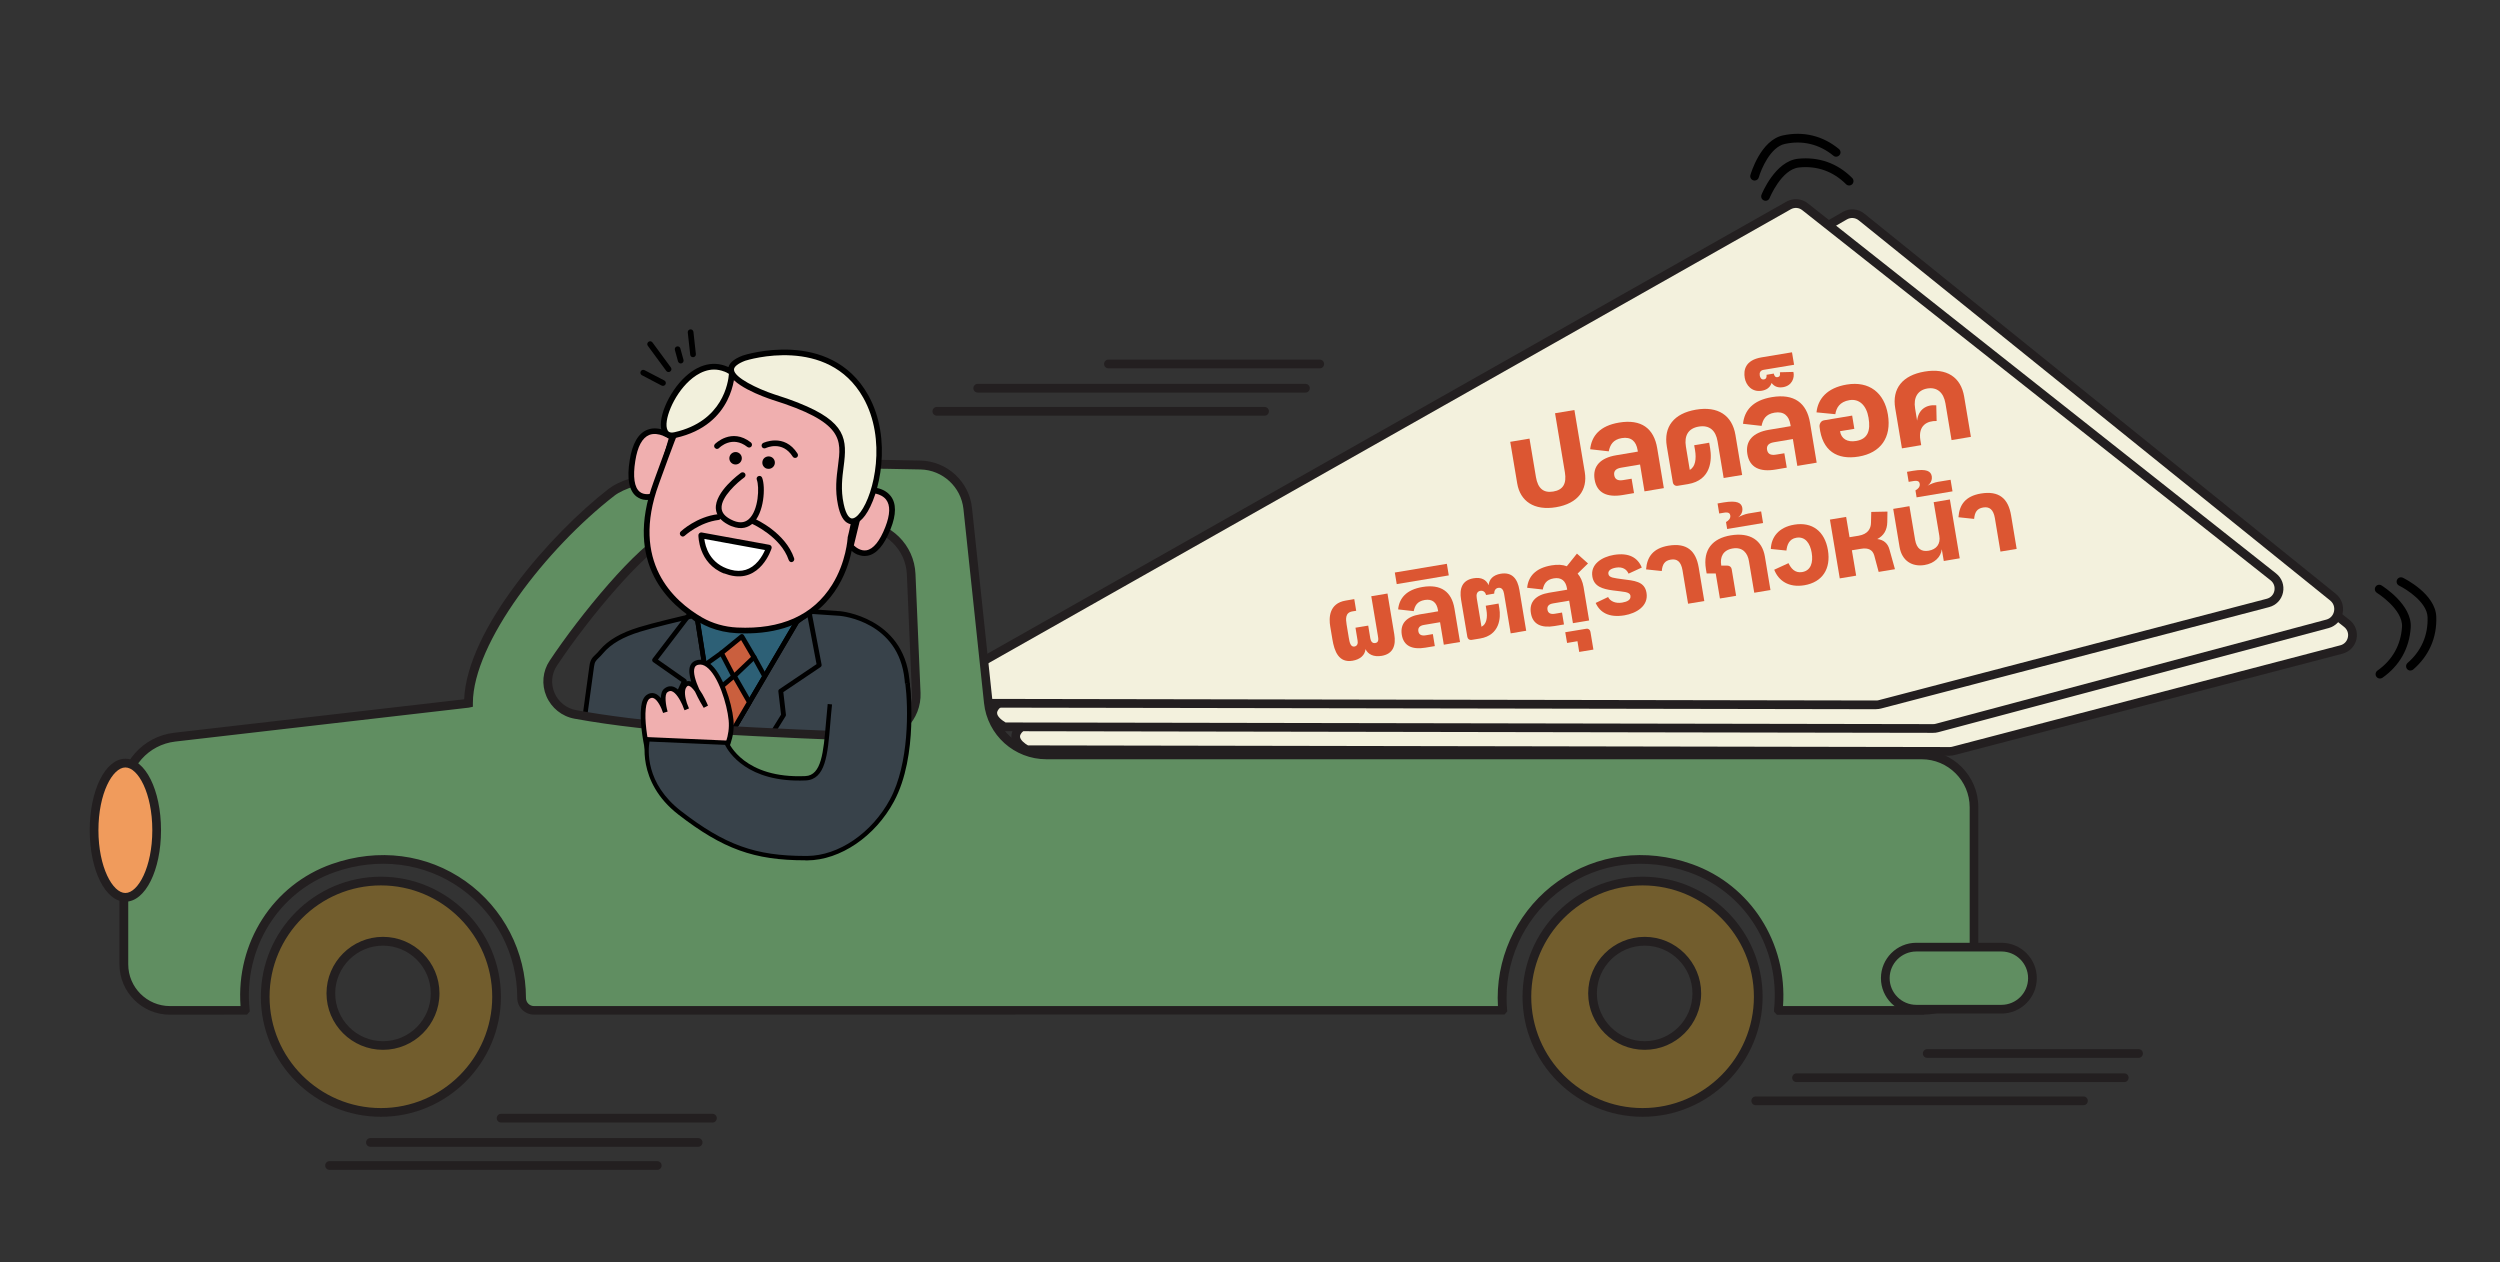 <?xml version="1.0" encoding="UTF-8"?><svg id="Layer_5" xmlns="http://www.w3.org/2000/svg" viewBox="0 0 286.76 144.78"><rect x="0" y="0" width="286.76" height="144.78" fill="#333333" stroke="none"/><defs><style>.cls-1{fill:none;}.cls-2{fill:#f3f1dd;}.cls-3{fill:#f2f0dc;}.cls-4{fill:#f09b5c;}.cls-5{fill:#fff;}.cls-6{fill:#f0afaf;}.cls-7{fill:#ca5f3e;}.cls-8{fill:#dc5632;}.cls-9{fill:#231f20;}.cls-10{fill:#38424a;}.cls-11{fill:#2d6076;}.cls-12{fill:#608e61;}.cls-13{fill:#725d2d;}</style></defs><path class="cls-2" d="m119.19,82.31l94.39-53.4c.6-.34,1.35-.28,1.89.15l53.72,42.46c1.1.87.73,2.62-.62,2.98l-44.5,11.63c-.14.04-.29.06-.43.06l-105.82-.19s-3.63-1.73,1.17-3.59c.07-.03.14-.06.21-.1Z"/><path class="cls-9" d="m223.64,86.69l-105.93-.19-.1-.05c-.17-.08-1.64-.82-1.6-2.04.04-.95.95-1.75,2.8-2.47.05-.02.1-.04.14-.07h0s94.39-53.4,94.39-53.4c.78-.44,1.74-.37,2.45.19l53.72,42.46c.66.52.96,1.36.79,2.18-.17.82-.79,1.46-1.6,1.68l-44.5,11.63c-.18.05-.37.07-.56.07Zm-105.7-1.19l105.7.19c.1,0,.21-.01.3-.04l44.5-11.63c.45-.12.78-.46.87-.92.1-.46-.07-.9-.43-1.19l-53.72-42.46c-.38-.3-.91-.34-1.33-.1l-94.39,53.4s0,0,0,0h0c-.08.05-.18.09-.27.13-1.93.75-2.16,1.35-2.17,1.58-.02.41.57.85.93,1.05Z"/><path class="cls-2" d="m116.58,79.58l95.03-54.84c.61-.35,1.36-.29,1.9.15l54.08,43.61c1.11.89.74,2.7-.63,3.06l-44.8,11.95c-.14.04-.29.06-.44.06l-106.54-.19s-3.65-1.77,1.18-3.69c.07-.03.14-.06.21-.1Z"/><path class="cls-9" d="m221.73,84.06l-106.65-.19-.1-.05c-.17-.08-1.65-.84-1.6-2.08.04-.96.96-1.79,2.82-2.52.05-.02.1-.04.14-.07l95.03-54.84c.79-.46,1.76-.38,2.47.19l54.08,43.61c.66.54.97,1.39.79,2.23-.18.83-.79,1.48-1.6,1.7l-44.8,11.95c-.18.05-.37.07-.57.07Zm-106.41-1.19l106.41.19c.1,0,.21-.01.31-.04l44.8-11.95c.45-.12.78-.47.88-.94.1-.48-.06-.94-.44-1.25l-54.08-43.61c-.39-.31-.91-.35-1.34-.11l-95.03,54.84c-.09.05-.18.09-.27.13-1.95.77-2.18,1.4-2.19,1.63-.02.43.58.88.95,1.09Z"/><path class="cls-2" d="m110.77,76.98l94.39-53.4c.6-.34,1.35-.28,1.89.15l53.72,42.46c1.1.87.73,2.62-.62,2.98l-44.5,11.63c-.14.04-.29.06-.43.06l-105.82-.19s-3.63-1.73,1.17-3.59c.07-.03.14-.06.21-.1Z"/><path class="cls-9" d="m215.22,81.35h-.01l-105.93-.19-.1-.05c-.17-.08-1.64-.82-1.6-2.04.04-.95.95-1.75,2.8-2.47.05-.02.1-.04.14-.07h0s94.39-53.4,94.39-53.4c.78-.44,1.74-.37,2.45.19l53.72,42.46c.66.52.96,1.35.79,2.18-.17.82-.78,1.47-1.6,1.68l-44.5,11.63c-.18.05-.36.07-.55.07Zm-105.71-1.19l105.7.19c.11,0,.21-.01.3-.04l44.5-11.63c.45-.12.78-.46.87-.92.09-.46-.07-.9-.43-1.19l-53.72-42.46c-.38-.31-.91-.34-1.33-.1l-94.39,53.4c-.09.05-.18.09-.27.13-1.93.75-2.16,1.35-2.17,1.58-.02.41.57.85.93,1.05Z"/><path class="cls-10" d="m67.89,76.43c.12-.91.49-.93,1.11-1.68.88-1.06,2.29-1.92,4.4-2.56,3.38-1.03,11.01-2.63,11.01-2.63l11.97.81s6.97.6,7.67,7.56c.57,5.71.54,12.95.71,17.44.01.31.04.77.06,1.05.07.84.14,3.16-.82,5.06-.62,1.23-1.82,2.09-3.22,2.39-1.09.23-2.7.51-3.69.44l1.23,11.19-35.59-1.41,5.16-37.66h0Z"/><path d="m98.31,115.77h-.01l-35.59-1.41c-.08,0-.15-.04-.2-.1-.05-.06-.07-.14-.06-.21l5.16-37.66c.09-.73.36-.99.7-1.31.14-.14.3-.28.47-.5.95-1.14,2.43-2,4.53-2.64,3.35-1.02,10.96-2.62,11.04-2.64.02,0,.05,0,.07,0l11.97.81c.08,0,7.2.71,7.92,7.8.41,4.12.52,9.12.6,13.13.03,1.58.06,3.07.11,4.32.01.32.04.77.06,1.03.08.91.14,3.25-.85,5.2-.64,1.27-1.92,2.22-3.41,2.53-1.03.21-2.41.46-3.41.46h-.03l1.19,10.88c0,.08-.02.16-.07.21-.05.05-.12.09-.2.09h0Zm-35.28-1.94l34.97,1.38-1.19-10.88c0-.08.02-.16.07-.22.06-.06.13-.09.21-.08.95.06,2.49-.2,3.61-.43,1.33-.28,2.47-1.12,3.04-2.24.95-1.89.85-4.24.79-4.92-.02-.26-.05-.72-.06-1.06-.05-1.26-.08-2.75-.11-4.33-.08-4.01-.18-8.99-.6-13.09-.67-6.64-7.14-7.29-7.42-7.32l-11.93-.81c-.58.12-7.75,1.64-10.95,2.62-2,.61-3.39,1.42-4.27,2.47-.2.24-.37.41-.51.54-.31.3-.47.45-.54.99h0l-5.12,37.37h0Zm4.85-37.4h0Z"/><polygon class="cls-11" points="79.85 70.2 82.44 86.56 93.35 67.96 79.96 67.1 79.85 70.2"/><path d="m82.44,86.83s-.03,0-.05,0c-.11-.02-.2-.11-.22-.22l-2.58-16.36s0-.04,0-.05l.1-3.1c0-.07.04-.14.09-.19.05-.05.13-.07.2-.07l13.4.86c.09,0,.18.06.22.14s.04.18,0,.26l-10.92,18.59c-.05.08-.14.13-.23.13h0Zm-2.31-16.65l2.46,15.58,10.31-17.56-12.68-.82-.09,2.79Z"/><path d="m81.39,95.97c-.12,0-.22-.08-.26-.2l-4.25-14.59c-.02-.06-.01-.13.01-.19l1.27-2.78-3.24-2.27c-.06-.04-.1-.11-.11-.18s0-.15.05-.21l4.07-5.33c.05-.07.12-.1.2-.11.08,0,.16.03.21.09.46.5.77.68.77.68.07.04.13.11.14.2l2.43,15.42s0,.05,0,.07l-1.05,9.15c-.01.13-.12.23-.25.24h-.02,0Zm-3.96-14.84l3.84,13.2.89-7.77-2.41-15.26c-.12-.08-.33-.24-.58-.49l-3.7,4.85,3.19,2.24c.11.08.15.22.09.33l-1.32,2.89h0Z"/><path d="m81.39,95.97s-.06,0-.09-.02c-.12-.04-.2-.16-.18-.29l1.05-9.15s.02-.07.04-.11l8.97-15.22s.04-.06.07-.08l1.41-1.06c.08-.06.17-.07.26-.04.09.03.15.11.17.2l1.15,6.03c.02.11-.02.21-.11.28l-4.28,2.88.3,2.59c0,.06,0,.12-.04.17l-8.48,13.67c-.05.08-.14.13-.23.13h0Zm1.31-9.33l-.9,7.89,7.79-12.56-.31-2.66c-.01-.1.03-.2.12-.26l4.26-2.87-1.03-5.43-1.02.77-8.91,15.12h0Z"/><polyline class="cls-10" points="95.37 82.62 95.98 95.35 87.48 94.89 74.73 93.85 74.3 102.4 97.44 103.71"/><polygon points="97.43 103.98 74.01 102.66 74.47 93.56 87.5 94.62 95.69 95.06 95.1 82.63 95.64 82.61 96.26 95.64 87.47 95.16 74.98 94.15 74.58 102.15 97.46 103.44 97.43 103.98"/><polygon class="cls-7" points="85.09 73 82.76 74.89 84.17 77.6 86.49 75.39 85.09 73"/><path d="m84.17,77.87s-.03,0-.04,0c-.08-.01-.16-.07-.2-.14l-1.41-2.7c-.06-.11-.03-.25.07-.34l2.33-1.9c.06-.05.14-.07.22-.06s.15.06.19.13l1.4,2.39c.06.11.04.25-.05.33l-2.32,2.21c-.05.05-.12.08-.19.08h0Zm-1.07-2.9l1.14,2.19,1.9-1.81-1.13-1.93-1.92,1.56Z"/><polygon class="cls-7" points="84.23 77.51 81.39 79.92 82.44 86.56 85.96 80.55 84.23 77.51"/><path d="m82.44,86.83s-.03,0-.05,0c-.11-.02-.2-.11-.22-.22l-1.05-6.64c-.01-.09.02-.19.09-.25l2.84-2.41c.06-.05.14-.07.22-.06.08.01.15.06.19.13l1.74,3.03c.05.08.05.19,0,.27l-3.53,6.01c-.05.08-.14.13-.23.13h0Zm-.76-6.8l.9,5.74,3.06-5.22-1.5-2.61-2.47,2.1h0Z"/><rect x="86.8" y="75.13" width=".54" height="2.58" transform="translate(-26.04 51.38) rotate(-28.79)"/><rect x="80.7" y="75.23" width="2.44" height=".54" transform="translate(-28.63 61.76) rotate(-35.58)"/><path class="cls-12" d="m113.38,80.58l-2.36-22.26c-.29-2.78-2.6-4.91-5.39-4.98-9.73-.25-30.97-.37-35.46,3.12-7.25,5.63-16.38,16.63-16.41,24.16,0,.02-.02.04-.04.04l-33.66,3.89c-3.33.38-5.84,3.2-5.84,6.55v19.5c0,2.92,2.37,5.29,5.29,5.29h8.59s.05-.02.04-.05h0c-.73-7.09,3.37-13.91,10.09-16.27,11.18-3.93,21.6,4.26,21.6,14.88h0c0,.8.64,1.44,1.42,1.44h111.07s.05-.02.04-.05c-.05-.45-.07-.92-.07-1.39,0-10.63,10.45-18.83,21.62-14.87,6.7,2.38,10.79,9.18,10.06,16.26h0s.02.05.04.05h16.66c3.16,0,5.73-2.57,5.73-5.73v-17.57c0-3.32-2.69-6.01-6.01-6.01h-100.37c-3.43,0-6.31-2.59-6.67-6.01Zm-32.34,3.06c-6.67-.38-11.68-1.09-15.04-1.7-2.72-.49-4.06-3.59-2.54-5.89,3.6-5.42,10.02-13.12,13.19-14.61,3.02-1.43,14.98-1.38,22.14-1.21,3.09.07,5.58,2.53,5.72,5.62l.58,13.64c.12,2.8-2.17,5.11-4.97,5.02-4.44-.15-11.33-.43-19.08-.87Z"/><path class="cls-9" d="m220.7,116.4h-16.88l-.33-.35v-.26c.73-6.97-3.27-13.44-9.72-15.73-5.02-1.78-10.28-1.12-14.44,1.82-4.08,2.88-6.52,7.58-6.52,12.57,0,.49.02.93.06,1.34l.02.22-.31.36h-.26s-111.07.01-111.07.01c-1.06,0-1.92-.86-1.92-1.92,0-5-2.43-9.69-6.5-12.57-4.15-2.94-9.42-3.61-14.44-1.85-6.46,2.27-10.48,8.75-9.76,15.75l.02.22-.31.37h-.26s-8.59.01-8.59.01c-3.19,0-5.79-2.59-5.79-5.79v-19.5c0-3.6,2.7-6.63,6.28-7.05l33.26-3.84c.35-8.03,9.83-18.9,16.59-24.15,4.48-3.49,24.34-3.52,35.78-3.23,3.03.08,5.56,2.41,5.88,5.42l2.36,22.26c.34,3.17,2.99,5.56,6.18,5.56h100.38c3.59,0,6.51,2.92,6.51,6.51v17.57c0,3.44-2.79,6.23-6.23,6.23Zm-16.16-1h16.16c2.88,0,5.23-2.35,5.23-5.23v-17.57c0-3.04-2.47-5.51-5.51-5.51h-100.38c-3.7,0-6.78-2.77-7.17-6.45l-2.36-22.26c-.27-2.52-2.38-4.47-4.91-4.53-9.1-.23-30.74-.4-35.14,3.02-7.78,6.04-16.19,16.85-16.22,23.77v.43s-.47.1-.47.1l-33.67,3.89c-3.07.36-5.39,2.96-5.39,6.05v19.5c0,2.64,2.15,4.79,4.79,4.79h8.09c-.53-7.27,3.72-13.92,10.47-16.29,5.34-1.88,10.93-1.16,15.35,1.98,4.33,3.07,6.92,8.07,6.92,13.37,0,.53.42.94.92.94h110.57c-.02-.3-.03-.61-.03-.94,0-5.31,2.59-10.32,6.94-13.39,4.43-3.13,10.02-3.84,15.35-1.95,6.73,2.39,10.96,9.03,10.44,16.28Zm-104.26-30.39c-.06,0-.12,0-.18,0-4.42-.15-11.31-.43-19.09-.87h0c-5.47-.31-10.7-.9-15.1-1.7-1.45-.26-2.66-1.23-3.24-2.59-.57-1.34-.43-2.86.38-4.07,3.44-5.18,10.01-13.2,13.4-14.79,2.97-1.4,13.8-1.46,22.36-1.25,3.34.08,6.06,2.76,6.2,6.1l.58,13.64c.06,1.48-.5,2.92-1.54,3.97-1,1-2.36,1.57-3.77,1.57Zm-19.21-1.87c7.77.45,14.66.72,19.07.87,1.2.04,2.35-.41,3.21-1.27.86-.86,1.3-2.01,1.25-3.22l-.58-13.64c-.12-2.82-2.42-5.07-5.23-5.14-11.95-.29-19.73.13-21.91,1.16-2.91,1.37-9.18,8.71-12.99,14.44-.63.94-.73,2.08-.29,3.13.44,1.04,1.38,1.79,2.5,1.99,3.04.55,8.11,1.3,14.98,1.69h0Z"/><path class="cls-13" d="m43.69,101.07c-7.33,0-13.27,5.94-13.27,13.27s5.94,13.27,13.27,13.27,13.27-5.94,13.27-13.27-5.94-13.27-13.27-13.27Zm.24,18.86c-3.3,0-5.98-2.68-5.98-5.98s2.68-5.98,5.98-5.98,5.98,2.68,5.98,5.98-2.68,5.98-5.98,5.98Z"/><path class="cls-9" d="m43.69,128.1c-7.59,0-13.77-6.18-13.77-13.77s6.18-13.77,13.77-13.77,13.77,6.18,13.77,13.77-6.18,13.77-13.77,13.77Zm0-26.54c-7.04,0-12.77,5.73-12.77,12.77s5.73,12.77,12.77,12.77,12.77-5.73,12.77-12.77-5.73-12.77-12.77-12.77Zm.24,18.86c-3.57,0-6.48-2.91-6.48-6.48s2.91-6.48,6.48-6.48,6.48,2.91,6.48,6.48-2.91,6.48-6.48,6.48Zm0-11.95c-3.02,0-5.48,2.46-5.48,5.48s2.46,5.48,5.48,5.48,5.48-2.46,5.48-5.48-2.46-5.48-5.48-5.48Z"/><path class="cls-13" d="m188.41,101.07c-7.33,0-13.27,5.94-13.27,13.27s5.94,13.27,13.27,13.27,13.27-5.94,13.27-13.27-5.94-13.27-13.27-13.27Zm.24,18.86c-3.3,0-5.98-2.68-5.98-5.98s2.68-5.98,5.98-5.98,5.98,2.68,5.98,5.98-2.68,5.98-5.98,5.98Z"/><path class="cls-9" d="m188.41,128.1c-7.59,0-13.77-6.18-13.77-13.77s6.18-13.77,13.77-13.77,13.77,6.18,13.77,13.77-6.18,13.77-13.77,13.77Zm0-26.54c-7.04,0-12.77,5.73-12.77,12.77s5.73,12.77,12.77,12.77,12.77-5.73,12.77-12.77-5.73-12.77-12.77-12.77Zm.24,18.86c-3.57,0-6.48-2.91-6.48-6.48s2.91-6.48,6.48-6.48,6.48,2.91,6.48,6.48-2.91,6.48-6.48,6.48Zm0-11.95c-3.02,0-5.48,2.46-5.48,5.48s2.46,5.48,5.48,5.48,5.48-2.46,5.48-5.48-2.46-5.48-5.48-5.48Z"/><path class="cls-6" d="m80.62,89.34s3.6-2.9,3.23-6.74c-.24-2.43-1.8-7.04-3.81-6.62-2.02.43.92,5.07.92,5.07,0,0-1.46-3.53-2.4-2.45-.71.81.21,2.76.21,2.76,0,0-1.08-3.2-2.39-2.16-.64.51-.05,2.5-.05,2.5,0,0-.8-2.58-1.98-1.77-1.54,1.06.3,9.09,1.41,10.27s4.87-.85,4.87-.85h0Z"/><path d="m73.53,81.14c.09-.73.31-1.2.66-1.44.3-.21.62-.26.93-.15.26.09.48.28.68.52.01-.45.11-.86.41-1.09.39-.31.76-.29,1-.22.3.09.58.32.81.6.02-.35.11-.68.33-.94.26-.3.54-.32.73-.29.07,0,.13.03.2.06-.21-.69-.3-1.36-.11-1.83.14-.34.42-.56.81-.65.47-.1.93.02,1.38.35,1.5,1.1,2.57,4.49,2.77,6.51.38,3.94-3.17,6.86-3.33,6.98l-.04.03c-.4.22-3.99,2.09-5.2.8-.98-1.04-2.31-6.48-2.03-9.12l.02-.12h0Zm3.05.48l-.52.16c-.18-.57-.64-1.55-1.12-1.71-.09-.03-.23-.06-.44.08-.22.15-.37.56-.43,1.16-.28,2.58,1.09,7.85,1.88,8.69.7.74,3.13-.15,4.52-.89.27-.23,3.45-2.98,3.11-6.49-.18-1.87-1.19-5.13-2.54-6.12-.32-.24-.63-.32-.94-.25-.21.04-.35.15-.42.32-.22.53.1,1.55.53,2.5.51.71.89,1.61,1,1.87l-.49.25c-.1-.16-.58-.94-1-1.86-.26-.37-.52-.63-.73-.67-.04,0-.11-.02-.22.11-.35.4-.18,1.25.02,1.88.13.3.22.54.24.61l-.51.21c-.03-.07-.14-.3-.25-.62-.31-.68-.77-1.43-1.23-1.57-.1-.03-.27-.05-.5.13-.34.27-.18,1.48.04,2.21h0Z"/><path class="cls-10" d="m104.08,78.36c.29,2.26.62,9-1.77,13.45-2.25,4.17-6.24,6.6-9.72,6.62-6.1.03-9.67-1.37-14.61-5.19s-3.68-8.44-3.68-8.44l9.03.39s1.79,4.4,9.08,4.08c2.49-.11,2.32-4.05,2.8-8.49"/><path d="m92.37,98.68c-5.87,0-9.43-1.29-14.55-5.24-4.91-3.8-3.78-8.65-3.77-8.7l.05-.2,9.39.41.06.15c.07.17,1.83,4.23,8.83,3.92,1.85-.08,2.07-2.73,2.36-6.09.06-.7.12-1.43.2-2.18l.5.05c-.08.74-.14,1.47-.2,2.17-.3,3.6-.54,6.45-2.83,6.55-6.71.29-8.86-3.29-9.25-4.08l-8.66-.38c-.16.92-.52,4.78,3.63,7.98,5.01,3.87,8.5,5.14,14.24,5.14.07,0,.14,0,.22,0,3.6-.02,7.42-2.63,9.5-6.49,2.21-4.11,2.11-10.5,1.75-13.3l.5-.06c.04.34,1.04,8.32-1.8,13.6-2.16,4.02-6.16,6.73-9.94,6.76-.07,0-.15,0-.22,0Z"/><line class="cls-1" x1="73.78" y1="42.75" x2="76.05" y2="43.93"/><path d="m75.93,44.23h-.03s-2.27-1.19-2.27-1.19c-.16-.08-.22-.28-.14-.44.08-.16.28-.23.44-.14l2.27,1.18c.16.08.22.28.14.44-.08.15-.26.22-.41.16h0Z"/><line class="cls-1" x1="74.57" y1="39.47" x2="76.68" y2="42.34"/><path d="m76.56,42.65c-.05-.02-.11-.06-.14-.11l-2.11-2.87c-.11-.15-.08-.35.07-.46.15-.11.35-.08.46.07l2.11,2.87c.11.15.08.35-.07.46-.09.07-.22.08-.32.04h0Z"/><line class="cls-1" x1="77.74" y1="40.06" x2="78.09" y2="41.37"/><path d="m77.97,41.67c-.09-.04-.17-.12-.2-.22l-.36-1.31c-.05-.17.06-.36.23-.4.17-.05.36.06.4.23l.36,1.31c.05.17-.06.36-.23.4-.07.02-.14.01-.21-.01Z"/><line class="cls-1" x1="79.21" y1="38.1" x2="79.49" y2="40.65"/><path d="m79.37,40.95c-.11-.04-.19-.14-.2-.27l-.28-2.54c-.02-.18.11-.34.29-.36.18-.02.34.11.36.29l.28,2.54c.02.18-.11.34-.29.36-.06,0-.11,0-.16-.02h0Z"/><path class="cls-6" d="m99.15,56.21s4.64-.55,2.72,4.36c-1.92,4.91-4.29,2.09-4.29,2.09l1.56-6.44h0Z"/><path d="m98.42,63.64c-.64-.25-1.07-.75-1.09-.78l-.11-.13,1.65-6.83.23-.03c.08,0,2.09-.23,3.06,1.02.66.84.66,2.12,0,3.78-.73,1.87-1.63,2.91-2.68,3.08-.4.07-.76,0-1.07-.13Zm-.48-1.08c.23.22.79.67,1.44.56.79-.13,1.54-1.05,2.17-2.67.56-1.44.59-2.49.09-3.14-.58-.75-1.75-.8-2.24-.78,0,0-1.46,6.03-1.46,6.03Z"/><path class="cls-6" d="m77.09,50.17s-3.68-2.8-4.54,2.65c-.86,5.45,2.6,4.02,2.6,4.02,0,0,1.94-6.67,1.94-6.67Z"/><path d="m73.45,57.2c-.16-.06-.31-.15-.46-.26-.84-.66-1.1-2.06-.76-4.16.3-1.9.98-3.07,2.01-3.48,1.44-.58,2.99.57,3.05.62l.18.14-2.05,7.04-.15.06s-.97.39-1.83.05h0Zm2.61-7.22c-.46-.18-1.05-.3-1.59-.09-.8.33-1.34,1.32-1.6,2.98-.29,1.82-.11,3.05.52,3.55.49.39,1.19.25,1.48.17l1.83-6.28c-.15-.09-.37-.22-.64-.32h0Z"/><path class="cls-6" d="m84.54,72.3c-1.46-.07-2.89-.46-4.16-1.19-3.19-1.84-8.5-6.46-5.12-15.7,4.67-12.77,4.57-13.3,16.17-13.8,11.6-.51,6.13,20.11,6.13,20.11,0,0-.52,11.19-13.02,10.59h0Z"/><path d="m81.41,71.97c-.41-.16-.81-.36-1.19-.57-3.44-1.99-8.69-6.72-5.26-16.1l.34-.94c2.21-6.06,3.33-9.1,5.39-10.83,2.14-1.79,5.31-2.01,10.73-2.25,2.4-.11,4.29.66,5.59,2.29,1.79,2.23,2.48,5.98,2.05,11.16-.3,3.61-1.08,6.69-1.17,7.04-.03.47-.38,4.86-3.78,7.94-2.35,2.13-5.57,3.12-9.59,2.92h0c-1.09-.05-2.15-.28-3.12-.66h0Zm12.9-29.61c-.83-.33-1.79-.47-2.87-.43-5.74.25-8.45.53-10.33,2.1-1.93,1.62-3.03,4.6-5.2,10.56l-.34.94c-3.27,8.93,1.71,13.42,4.97,15.3,1.18.68,2.57,1.08,4.01,1.15h0c5.04.24,8.71-1.4,10.89-4.89,1.64-2.62,1.78-5.36,1.79-5.39v-.07c.04-.13,3.3-12.64-.74-17.65-.6-.74-1.32-1.28-2.19-1.62h0Z"/><path class="cls-3" d="m83.96,42.71s.03,5.74-6.52,7.2c-3.74.84,1.22-10.62,6.52-7.2Z"/><path d="m76.58,50.19c-.32-.13-.5-.36-.59-.54-.71-1.36.63-4.63,2.65-6.47,1.78-1.62,3.73-1.89,5.49-.75l.15.1v.18c0,.06-.04,6.02-6.78,7.52-.39.09-.7.06-.93-.03h0Zm6.5-7.57c-1.62-.64-3.04.18-3.99,1.04-1.88,1.71-3.03,4.69-2.52,5.68.05.1.19.37.78.24,5.58-1.25,6.19-5.75,6.26-6.7-.18-.11-.36-.2-.54-.27h0Z"/><path class="cls-3" d="m85.34,41.08s9.68-3.2,13.95,4.39c4.27,7.59-1.51,18.89-2.86,12.4-1.22-5.89,4.11-8.62-7.75-12.32,0,0-8.09-2.66-3.34-4.47h0Z"/><path d="m97.34,60.05c-.57-.22-.98-.94-1.22-2.12-.36-1.74-.17-3.2,0-4.49.4-3.02.67-5.02-7.53-7.58-.84-.28-5.03-1.74-5.07-3.44-.01-.67.54-1.21,1.71-1.65h.01c.1-.04,9.99-3.2,14.34,4.54,2.84,5.05,1.3,11.58-.35,13.82-.71.96-1.33,1.06-1.72.98-.06-.01-.11-.03-.16-.05h0Zm-5.75-13.84c5.54,2.19,5.59,4.21,5.18,7.31-.16,1.24-.35,2.64,0,4.27.29,1.39.71,1.62.89,1.67.28.06.67-.2,1.05-.73,1.57-2.12,3.01-8.31.31-13.11-4.05-7.19-13.27-4.33-13.55-4.24-.83.32-1.28.68-1.28,1.02.02.91,2.71,2.2,4.61,2.83,1.06.33,1.99.66,2.81.98Z"/><circle cx="84.37" cy="52.56" r=".39"/><path d="m84.11,53.23c-.36-.14-.54-.54-.41-.9.13-.37.54-.57.91-.44.38.14.57.54.44.91h0c-.13.37-.54.57-.91.44h-.02Zm.29-.72h0s-.07,0-.08.04,0,.07.03.08h0s.07,0,.08-.04h0s0-.07-.04-.08h0Z"/><circle cx="88.16" cy="53.07" r=".39"/><path d="m87.9,53.74c-.17-.07-.3-.19-.39-.36-.08-.17-.09-.37-.03-.55.06-.18.19-.33.37-.41s.37-.09.55-.03c.38.13.57.54.44.91h0c-.13.37-.54.57-.91.44h-.02s0,0,0,0Zm.29-.72h0s-.07,0-.08.04c0,.02,0,.04,0,.05s.01.02.03.03c.03.01.07,0,.08-.04h0s0-.07-.04-.08Z"/><path d="m82.12,51.46s-.08-.04-.11-.07c-.13-.13-.13-.33,0-.46.02-.02,1.9-1.92,4.12-.18.14.11.17.32.06.46-.11.14-.32.17-.46.06-1.75-1.37-3.19.06-3.25.12-.09.1-.24.13-.36.08h0Z"/><path d="m87.56,51.41c-.07-.03-.14-.08-.17-.16-.08-.16-.01-.36.15-.44.02-.01,2.43-1.17,3.94,1.22.1.16.05.36-.1.45s-.36.05-.45-.1c-1.19-1.88-3.02-1.02-3.1-.98-.09.04-.18.04-.27.01h0Z"/><path d="m83.92,60.36c-.13-.05-.27-.11-.41-.19-.87-.46-1.34-1.07-1.4-1.82-.13-1.94,2.76-4.03,2.88-4.12.15-.1.35-.07.46.07s.07.35-.07.46c-.76.54-2.7,2.24-2.61,3.54.03.51.38.93,1.05,1.28.86.45,1.54.44,2.07-.03,1.13-1.01,1.23-3.72.92-4.52-.07-.17.02-.36.19-.42.17-.07.36.02.42.19.41,1.06.23,4.07-1.09,5.25-.46.41-1.24.77-2.4.31h0Z"/><path class="cls-5" d="m80.44,61.41l7.75,1.41s-1.13,3.75-4.46,2.84c-3.34-.91-3.28-4.26-3.28-4.26h0Z"/><path d="m83.06,65.79c-2.97-1.17-2.95-4.35-2.95-4.39,0-.1.05-.19.12-.25s.17-.09.27-.07l7.75,1.41c.09.02.17.07.22.15s.06.18.03.26c-.01.04-1.26,4.04-4.86,3.06-.2-.06-.4-.12-.58-.19h0Zm-2.27-3.98c.1.86.6,2.89,3.02,3.54,1.25.34,2.31.01,3.15-.97.4-.47.65-.97.79-1.29l-6.95-1.27h0Zm-.35-.4h0Z"/><path d="m78.19,61.51s-.08-.04-.12-.08c-.12-.13-.12-.34.01-.46.07-.07,1.83-1.7,4.28-1.99.18-.02.34.11.37.29s-.11.34-.29.37c-2.23.27-3.89,1.81-3.91,1.82-.1.09-.23.11-.35.06Z"/><path d="m90.66,64.44c-.09-.03-.16-.11-.19-.2-.9-2.67-4.13-4.12-4.16-4.13-.17-.07-.24-.27-.17-.43s.27-.25.43-.17c.14.06,3.52,1.58,4.52,4.53.06.17-.04.36-.21.42-.08.03-.16.02-.22,0h0Z"/><path class="cls-8" d="m173.22,50.68l2.22-.37.74,4.42c.22,1.29.86,1.84,1.99,1.65s1.54-.91,1.33-2.2l-1.13-6.78,2.22-.37,1.19,7.12c.34,2.04-.78,3.61-3.3,4.03s-4.11-.7-4.45-2.73l-.8-4.77Z"/><path class="cls-8" d="m187.15,54.9l.28,1.66-1.29.22c-1.79.3-2.97-.22-3.23-1.77s.68-2.49,2.47-2.79l2.49-.42-.03-.17c-.17-1.03-.76-1.55-1.81-1.38-1.03.17-1.35.8-1.5,1.52l-2.13-.24c.16-1.52,1.1-2.69,3.32-3.06,2.54-.42,3.99.66,4.37,2.95l.76,4.57-2.22.37-.51-3.08-2.19.37c-.65.11-.84.44-.77.86s.35.67,1.01.56l.98-.16Z"/><path class="cls-8" d="m193.82,53.9c.65-.35.77-1.27.61-2.25l-.1-.58,1.72-.29.11.65c.21,1.28.15,3.65-2.55,4.1l-1.16.19c-.29.05-.52-.11-.57-.4l-.69-4.12c-.38-2.25.81-3.78,3.34-4.21s4.15.65,4.53,2.89l.77,4.6-2.12.35-.7-4.21c-.21-1.26-.94-1.89-2.15-1.69s-1.69,1.04-1.48,2.3l.44,2.66Z"/><path class="cls-8" d="m204.67,51.98l.28,1.66-1.29.22c-1.79.3-2.97-.22-3.23-1.77s.68-2.49,2.47-2.79l2.5-.42-.03-.17c-.17-1.03-.76-1.55-1.81-1.38s-1.35.8-1.5,1.52l-2.13-.24c.16-1.52,1.1-2.69,3.32-3.06,2.54-.42,3.99.66,4.37,2.95l.76,4.57-2.22.37-.51-3.08-2.19.37c-.65.11-.84.44-.77.86s.35.67,1.01.56l.98-.16Z"/><path class="cls-8" d="m203.46,42.85c.05.22.15.46.44.41.25-.04.32-.21.26-.56l1.55-.04c.17.7-.18,1.58-1.18,1.75-.5.08-.96-.01-1.32-.48-.19.56-.62.8-1.12.89-1.15.19-1.82-.65-1.96-1.47-.15-.89.04-2.04,1.93-2.36l3.49-.58.24,1.43-3.49.58c-.39.06-.5.34-.45.64.04.26.18.51.48.46s.32-.31.3-.53l.83-.14Z"/><path class="cls-8" d="m211.06,49.47c.13.85.83,1.29,1.85,1.11,1.34-.22,1.67-1.18,1.42-2.66-.24-1.44-1.08-2.21-2.2-2.02s-1.5.89-1.61,1.61l-2.16-.21c.16-1.52,1.18-2.81,3.47-3.19,2.59-.43,4.31.96,4.72,3.44.44,2.66-.85,4.4-3.34,4.82s-4.21-.66-4.5-3.42c-.03-.29.13-.68.52-.74l3.22-.54.25,1.52-1.64.27Z"/><path class="cls-8" d="m218.16,51.43l-.77-4.6c-.38-2.25.82-3.78,3.37-4.21s4.17.64,4.54,2.89l.77,4.6-2.22.37-.7-4.21c-.21-1.26-.97-1.89-2.07-1.71s-1.62,1.03-1.41,2.29l.23,1.4c.14-1.26,1.04-1.87,2.2-1.76l.04,1.8c-1.02-.03-2.16.45-1.86,2.23l.09.54-2.22.37Z"/><path class="cls-8" d="m155.48,72l1.46-.24.24,1.46c.05.33.23.6.57.54.41-.07.37-.43.3-.83l-.76-4.54,1.86-.31.78,4.68c.21,1.27-.13,2.25-1.45,2.47-.9.15-1.56-.16-1.85-.77-.06.67-.59,1.18-1.49,1.33-1.57.26-2.08-1.05-2.31-2.46l-.25-1.49c-.16-.97-.14-2.63,1.77-2.95l.99-.17.22,1.34-.44.07c-.83.14-.76.87-.66,1.5l.25,1.51c.09.56.21,1.09.65,1.02.34-.06.42-.37.36-.69l-.24-1.46Z"/><path class="cls-8" d="m164.35,72.71l.23,1.4-1.08.18c-1.5.25-2.5-.18-2.71-1.48s.57-2.09,2.07-2.34l2.1-.35-.02-.14c-.14-.86-.64-1.31-1.52-1.16s-1.13.67-1.26,1.28l-1.79-.2c.13-1.28.93-2.26,2.79-2.57,2.13-.36,3.35.55,3.67,2.47l.64,3.84-1.86.31-.43-2.58-1.84.31c-.55.09-.7.37-.65.72s.3.56.84.47l.83-.14Z"/><path class="cls-8" d="m160.21,67l-.22-1.33,5.97-1,.22,1.33-5.97,1Z"/><path class="cls-8" d="m169.95,71.88c.57-.29.69-1.07.55-1.91l-.08-.49,1.47-.25.09.55c.18,1.07.06,3.08-2.21,3.46l-.98.16c-.24.04-.43-.1-.48-.34l-.72-4.28c-.21-1.27.12-2.23,1.43-2.45.9-.15,1.46.17,1.73.79.06-.67.51-1.16,1.38-1.31,1.32-.22,1.94.59,2.15,1.85l.78,4.69-1.78.3-.76-4.55c-.07-.4-.24-.74-.67-.67-.33.05-.47.36-.46.66l-.93.16c-.07-.29-.3-.54-.65-.48-.43.07-.49.45-.42.85l.54,3.26Z"/><path class="cls-8" d="m179.39,71.63l-1.08.18c-1.5.25-2.5-.18-2.71-1.48-.22-1.29.57-2.09,2.07-2.34l2.09-.35-.02-.14c-.14-.86-.64-1.31-1.52-1.16s-1.13.67-1.26,1.28l-1.79-.2c.13-1.28.93-2.26,2.79-2.57.71-.12,1.28-.08,1.76.1l1.16-1.45,1.27,1.13-1.19,1.16c.33.38.57.9.68,1.54l.64,3.84-1.86.31-.43-2.58-1.84.31c-.55.09-.7.37-.65.72s.3.56.84.47l.83-.14.23,1.4Z"/><path class="cls-8" d="m181.14,74.77l-.2-1.22-1.19.2-.21-1.23,2.42-.4c.23-.04.42.1.47.35l.34,2.04-1.63.27Z"/><path class="cls-8" d="m184.45,68.47c.22.48.84.78,1.62.65.58-.1,1.02-.31.95-.78-.08-.49-.82-.45-2.04-.62-1.16-.16-2.14-.44-2.33-1.58-.24-1.42,1.09-2.26,2.46-2.49,1.76-.29,2.75.33,3.21,1.45l-1.52.7c-.2-.48-.68-.82-1.44-.69-.59.1-.94.35-.87.73.07.44.69.46,1.56.59,1.41.18,2.59.24,2.81,1.56.26,1.55-1.21,2.37-2.53,2.59-1.76.29-2.8-.31-3.3-1.42l1.45-.69Z"/><path class="cls-8" d="m193.63,69.25l-.64-3.84c-.17-.99-.62-1.34-1.34-1.22s-.97.55-1.04,1.31l-1.8-.19c.11-1.44.8-2.42,2.57-2.72,2.11-.35,3.15.59,3.47,2.51l.64,3.84-1.86.31Z"/><path class="cls-8" d="m197.28,68.64l-.48-2.86h-1.04s-.08-.48-.08-.48c-.38-2.28.79-3.55,2.82-3.89,2.26-.38,3.63.58,3.94,2.43l.64,3.84-1.86.31-.61-3.63c-.15-.92-.72-1.64-1.86-1.45s-1.47,1.01-1.32,1.92v.05s.71,0,.71,0c.25,0,.45.16.49.4l.51,3.06-1.86.31Z"/><path class="cls-8" d="m198.11,60.67l-.13-.79c.27-.15.55-.4.49-.76-.04-.21-.15-.41-.73-.31l-.54.09-.19-1.15.7-.12c1.58-.26,2.04.07,2.14.62.11.66-.41,1.04-.49,1.1.25-.16.81-.39,1.19-.45l1.46-.24.22,1.33-4.12.69Z"/><path class="cls-8" d="m205.15,64.6c.27.56.71,1.16,1.56,1.02,1.02-.17,1.28-1.12,1.1-2.21s-.74-1.9-1.76-1.73c-.85.14-1.07.86-1.14,1.47l-1.79-.18c.05-1.34.88-2.49,2.69-2.79,2.06-.34,3.5.76,3.86,2.92s-.64,3.68-2.7,4.03c-1.82.3-2.97-.53-3.46-1.78l1.63-.75Z"/><path class="cls-8" d="m211.03,66.35l-1.13-6.75,1.86-.31.39,2.33,1.04-.17c1.07-.18,1.41-.82,1.42-1.48l.03-1.25,1.86-.04-.02,1.22c-.02.89-.4,1.55-1.15,1.93.72.08,1.21.49,1.4,1.2l.63,2.26-1.87.31-.5-1.87c-.18-.64-.66-.93-1.53-.78l-1.04.17.49,2.91-1.86.31Z"/><path class="cls-8" d="m222.96,64.35l-.23-1.35c-.09.9-.86,1.63-1.98,1.81-1.4.23-2.59-.46-2.86-2.06l-.73-4.38,1.86-.31.65,3.86c.18,1.06.76,1.38,1.55,1.25.91-.15,1.39-.79,1.23-1.71l-.65-3.86,1.86-.31,1.13,6.75-1.84.31Z"/><path class="cls-8" d="m219.84,57.04l-.13-.79c.27-.15.55-.4.49-.76-.04-.21-.15-.41-.73-.31l-.54.09-.19-1.15.7-.12c1.58-.26,2.04.07,2.14.62.11.66-.41,1.04-.49,1.1.25-.16.81-.39,1.19-.45l1.46-.24.22,1.33-4.12.69Z"/><path class="cls-8" d="m229.46,63.27l-.64-3.84c-.17-.99-.62-1.34-1.34-1.22s-.97.55-1.04,1.31l-1.8-.19c.11-1.44.8-2.42,2.57-2.72,2.11-.35,3.15.59,3.47,2.51l.64,3.84-1.86.31Z"/><path d="m272.99,77.83c-.16,0-.31-.07-.41-.21-.16-.23-.1-.54.12-.7,1.71-1.2,2.68-2.92,2.82-5,.14-2.02-2.85-3.9-2.88-3.92-.23-.15-.31-.45-.16-.69.14-.23.45-.31.69-.16.14.09,3.53,2.21,3.35,4.84-.16,2.39-1.28,4.37-3.24,5.75-.09.06-.19.09-.29.09Z"/><path d="m276.49,76.92c-.14,0-.28-.06-.38-.17-.18-.21-.16-.52.05-.71,1.57-1.36,2.37-3.18,2.29-5.26-.06-1.69-2.38-3.17-3.27-3.61-.25-.12-.35-.42-.23-.67.12-.25.42-.35.67-.23.15.07,3.74,1.84,3.83,4.47.09,2.39-.83,4.48-2.64,6.05-.09.08-.21.12-.33.12Z"/><path d="m202.52,23.03c-.06,0-.12-.01-.19-.04-.26-.1-.38-.39-.28-.65.06-.16,1.58-3.86,4.19-4.13,2.38-.25,4.53.51,6.22,2.21.19.2.19.51,0,.71-.2.19-.51.2-.71,0-1.47-1.47-3.33-2.14-5.4-1.92-2.02.21-3.36,3.48-3.37,3.51-.08.2-.27.31-.46.31Z"/><path d="m201.26,20.71s-.09,0-.14-.02c-.27-.08-.42-.35-.34-.62.05-.16,1.17-4,3.74-4.54,2.34-.5,4.56.04,6.41,1.56.21.17.25.49.07.7-.18.21-.49.25-.7.07-1.61-1.32-3.54-1.79-5.57-1.35-1.65.35-2.72,2.89-2.99,3.84-.06.22-.26.36-.48.36Z"/><ellipse class="cls-4" cx="14.38" cy="95.23" rx="3.59" ry="7.7"/><path class="cls-9" d="m14.38,103.43c-2.29,0-4.09-3.6-4.09-8.2s1.8-8.2,4.09-8.2,4.09,3.6,4.09,8.2-1.8,8.2-4.09,8.2Zm0-15.4c-1.46,0-3.09,2.96-3.09,7.2s1.63,7.2,3.09,7.2,3.09-2.96,3.09-7.2-1.63-7.2-3.09-7.2Z"/><rect class="cls-12" x="216.24" y="108.63" width="16.89" height="7.12" rx="3.56" ry="3.56"/><path class="cls-9" d="m229.57,116.26h-9.76c-2.24,0-4.06-1.82-4.06-4.06s1.82-4.06,4.06-4.06h9.76c2.24,0,4.06,1.82,4.06,4.06s-1.82,4.06-4.06,4.06Zm-9.76-7.12c-1.69,0-3.06,1.37-3.06,3.06s1.37,3.06,3.06,3.06h9.76c1.69,0,3.06-1.37,3.06-3.06s-1.37-3.06-3.06-3.06h-9.76Z"/><path class="cls-9" d="m238.98,126.77h-37.59c-.28,0-.5-.22-.5-.5s.22-.5.5-.5h37.59c.28,0,.5.22.5.5s-.22.5-.5.5Z"/><path class="cls-9" d="m243.66,124.12h-37.59c-.28,0-.5-.22-.5-.5s.22-.5.5-.5h37.59c.28,0,.5.22.5.5s-.22.5-.5.5Z"/><path class="cls-9" d="m245.3,121.34h-24.24c-.28,0-.5-.22-.5-.5s.22-.5.5-.5h24.24c.28,0,.5.22.5.5s-.22.5-.5.5Z"/><path class="cls-9" d="m145.05,47.68h-37.59c-.28,0-.5-.22-.5-.5s.22-.5.5-.5h37.59c.28,0,.5.22.5.5s-.22.5-.5.5Z"/><path class="cls-9" d="m149.74,45.03h-37.59c-.28,0-.5-.22-.5-.5s.22-.5.5-.5h37.59c.28,0,.5.22.5.5s-.22.5-.5.5Z"/><path class="cls-9" d="m151.38,42.25h-24.24c-.28,0-.5-.22-.5-.5s.22-.5.5-.5h24.24c.28,0,.5.22.5.5s-.22.5-.5.5Z"/><path class="cls-9" d="m75.39,134.19h-37.59c-.28,0-.5-.22-.5-.5s.22-.5.5-.5h37.59c.28,0,.5.22.5.5s-.22.5-.5.5Z"/><path class="cls-9" d="m80.08,131.54h-37.59c-.28,0-.5-.22-.5-.5s.22-.5.5-.5h37.59c.28,0,.5.22.5.5s-.22.5-.5.5Z"/><path class="cls-9" d="m81.72,128.76h-24.24c-.28,0-.5-.22-.5-.5s.22-.5.5-.5h24.24c.28,0,.5.22.5.5s-.22.5-.5.5Z"/></svg>